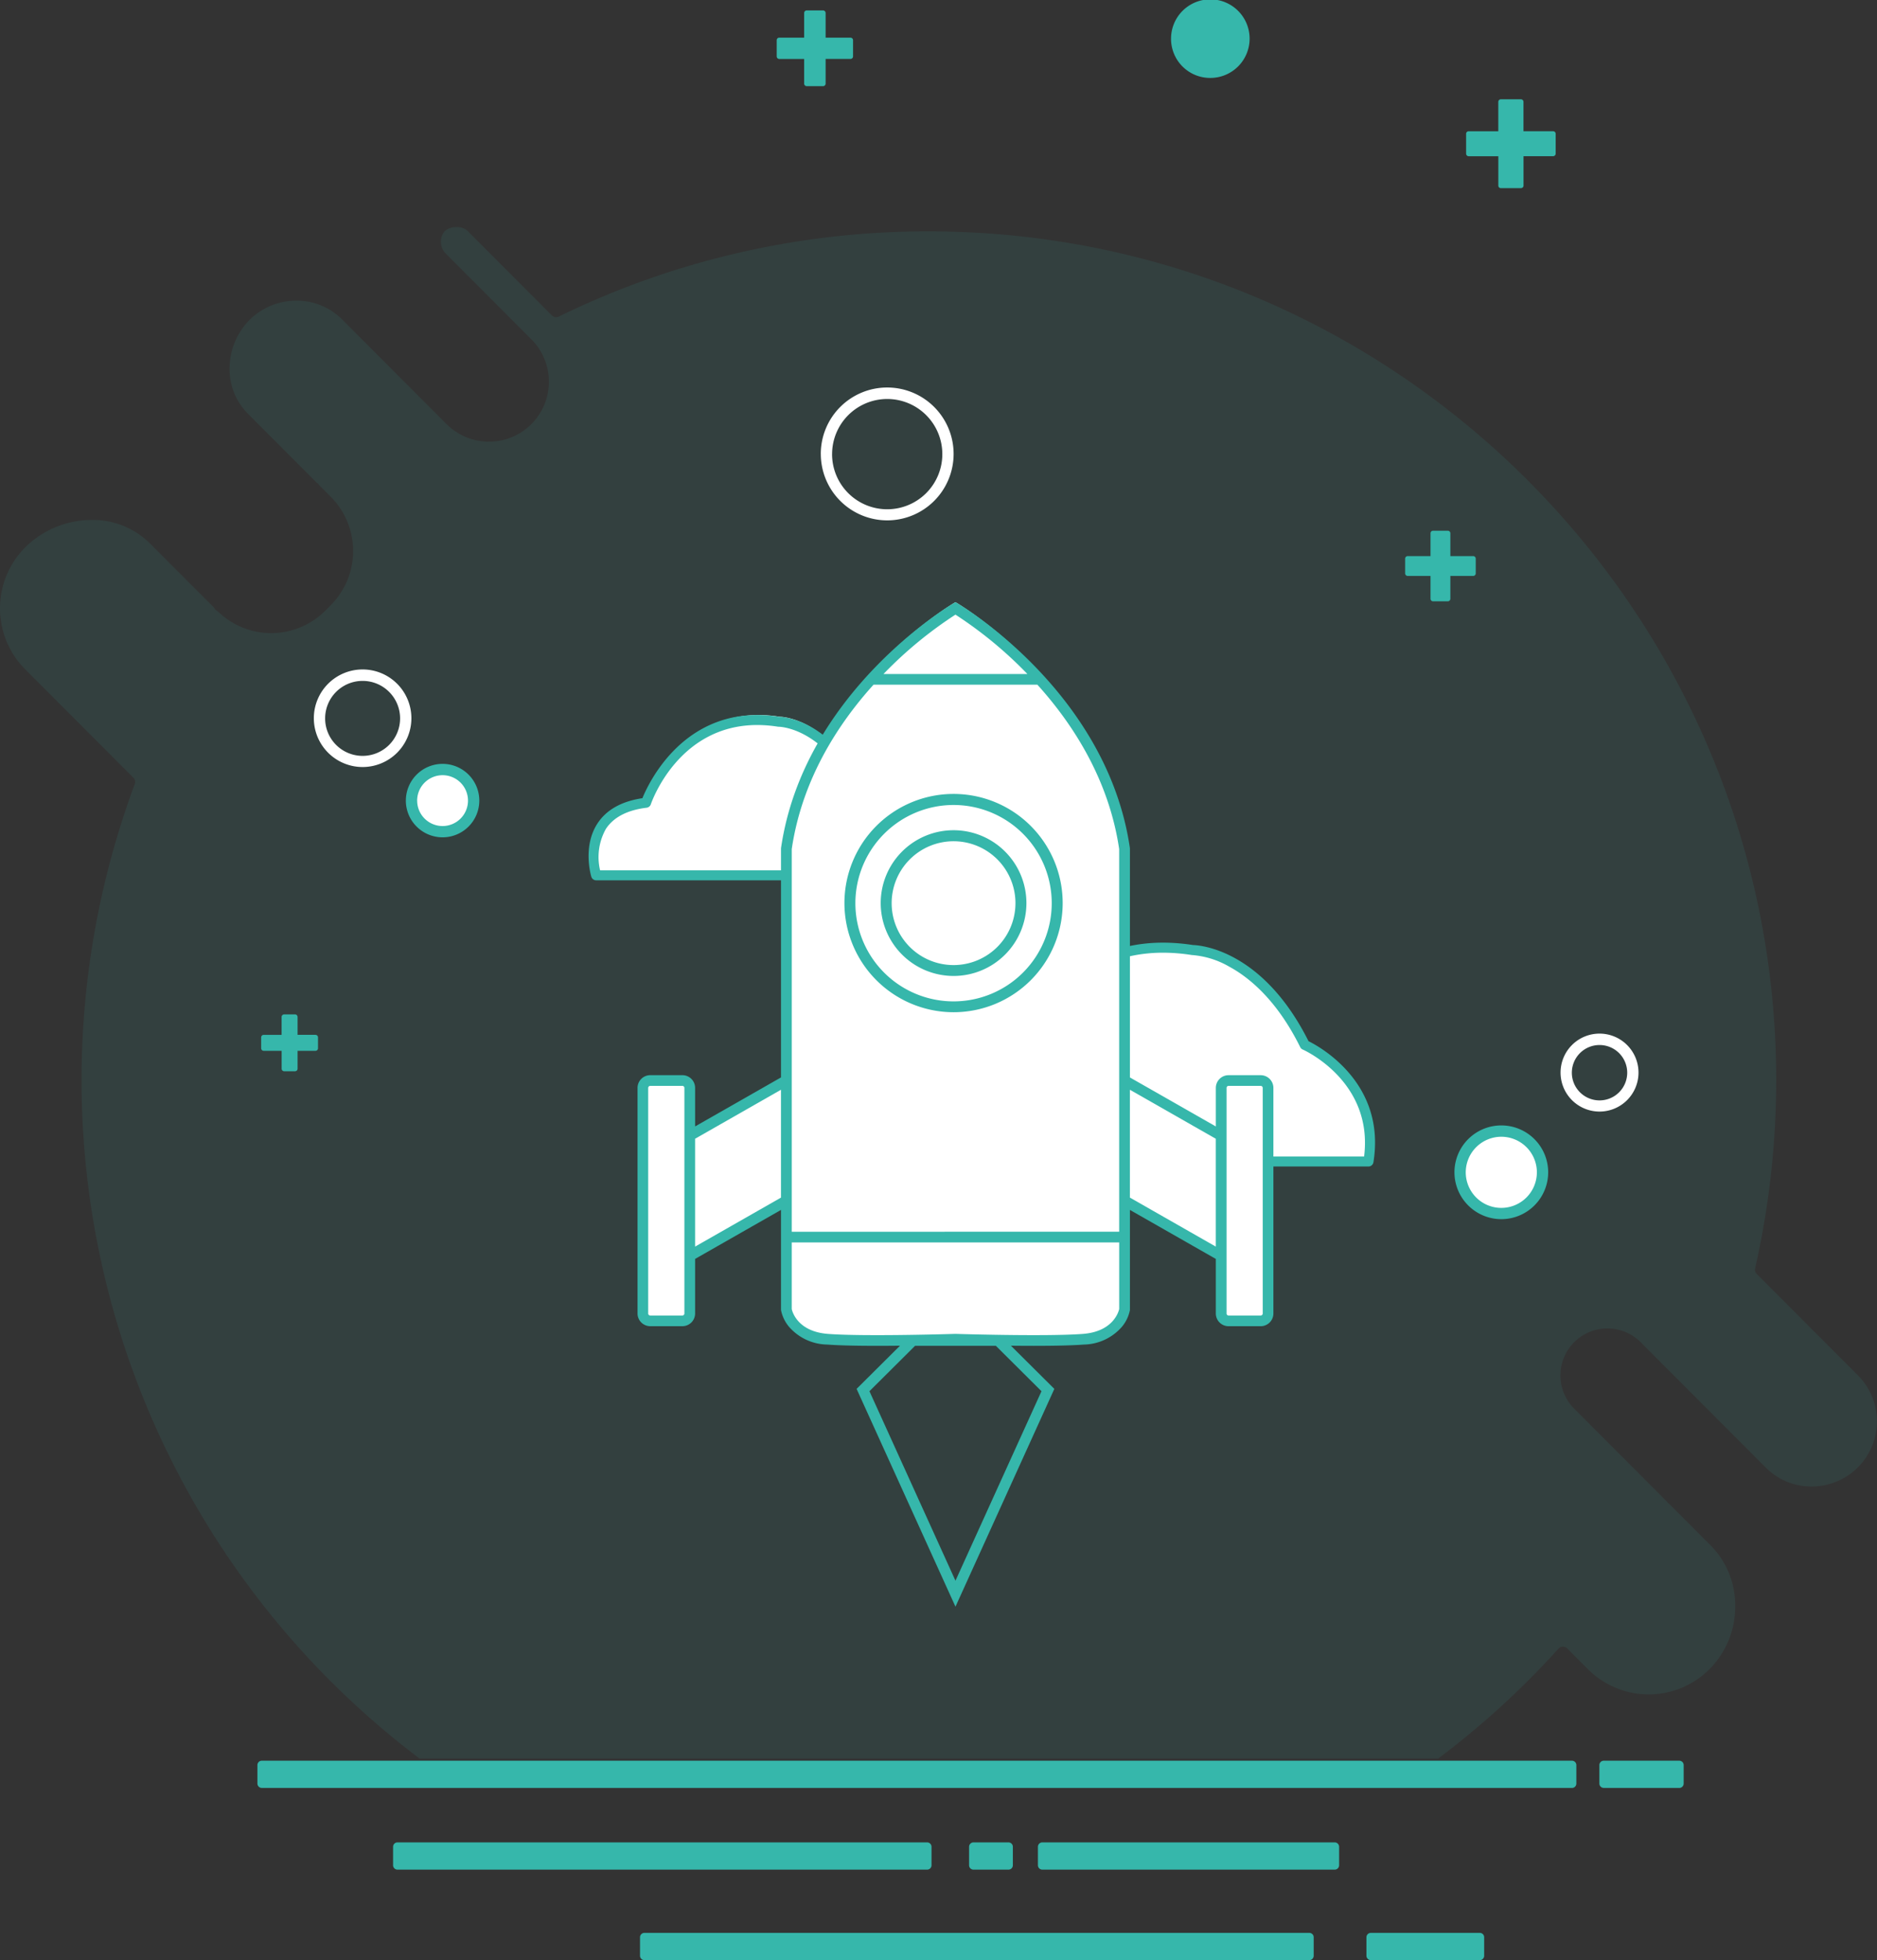 <svg xmlns="http://www.w3.org/2000/svg" width="295" height="308" viewBox="0 0 295 308"><rect x="0" y="0" width="295" height="308" fill="#333333" stroke="none"/><defs><style>.a,.c{fill:#36b7ab;}.a{opacity:0.1;}.b{fill:none;}.d{fill:#fff;}</style></defs><g transform="translate(-168.653 -986.051)"><path class="a" d="M240.427,1021.74a2.764,2.764,0,0,0-1.888.634,2.649,2.649,0,0,0,.054,3.4l13.525,13.551a9.422,9.422,0,1,1-13.312,13.337l-4.207-4.214a.933.933,0,0,1-.259-.26l-11.94-11.963a10.026,10.026,0,0,0-7.157-2.927,10.369,10.369,0,0,0-7.39,3.043,10.872,10.872,0,0,0-3.112,7.371,9.938,9.938,0,0,0,2.849,7.329l10.871,10.89a.929.929,0,0,1,.366.366l1.809,1.813a12.074,12.074,0,0,1,0,17.033l-.86.863a12.008,12.008,0,0,1-16.942.06.926.926,0,0,1-.479-.429l-.04-.089L192.181,1071.4a12.739,12.739,0,0,0-9.117-3.647,14.868,14.868,0,0,0-10.459,4.314,13.574,13.574,0,0,0,0,19.149l17.017,17.046a.93.93,0,0,1,.214.98A133.549,133.549,0,0,0,234.6,1262.381H394.686a133.048,133.048,0,0,0,18.922-17.289.936.936,0,0,1,.663-.307h0a.958.958,0,0,1,.674.272l3.269,3.273a13.495,13.495,0,0,0,19.114,0,13.909,13.909,0,0,0,4.043-9.741,13.413,13.413,0,0,0-3.876-9.721l-6.423-6.435a.929.929,0,0,1-.34-.337l-.005-.009-14.644-14.671a7.384,7.384,0,1,1,10.434-10.451l11.744,11.763.025.026.08.081,7.835,7.848a10.019,10.019,0,0,0,7.15,2.942,10.235,10.235,0,0,0,7.324-17.442l-15.93-15.958a.928.928,0,0,1-.248-.859,134.381,134.381,0,0,0,3.317-29.537c0-73.568-59.741-133.419-133.174-133.419A131.712,131.712,0,0,0,256.46,1035.8a.918.918,0,0,1-1.059-.177l-13.317-13.342a2.4,2.4,0,0,0-1.657-.54"/><path class="b" d="M191.952,1003.232a8.865,8.865,0,1,0,8.869,8.865,8.867,8.867,0,0,0-8.869-8.865"/><path class="b" d="M198.632,1008.461a10.352,10.352,0,1,0,10.357,10.352,10.355,10.355,0,0,0-10.357-10.352"/><path class="c" d="M404.538,1015.618a.4.4,0,0,1-.4-.4V1010.6h-4.661a.4.4,0,0,1-.4-.4v-3.126a.4.4,0,0,1,.4-.4h4.657v-4.62a.4.4,0,0,1,.4-.4h3.159a.4.4,0,0,1,.4.4v4.616h4.658a.4.4,0,0,1,.4.4v3.123a.4.4,0,0,1-.4.4H408.1v4.619a.4.4,0,0,1-.4.4Zm-109.1-16.029a.4.4,0,0,1-.4-.4v-3.874h-3.913a.4.4,0,0,1-.4-.4v-2.55a.4.4,0,0,1,.4-.4h3.913v-3.875a.4.4,0,0,1,.4-.4h2.574a.4.4,0,0,1,.4.4v3.878h3.911a.4.4,0,0,1,.4.4v2.543a.4.4,0,0,1-.4.4h-3.91v3.878a.4.4,0,0,1-.4.4Zm57.263-7.416a6.174,6.174,0,1,1,6.172,6.124A6.147,6.147,0,0,1,352.7,992.173Z"/><path class="d" d="M398.168,1169.981a6.47,6.47,0,1,1,6.471,6.459A6.465,6.465,0,0,1,398.168,1169.981Zm15.751-15.381a6.125,6.125,0,1,1,6.125,6.115A6.127,6.127,0,0,1,413.919,1154.6Zm1.774,0a4.351,4.351,0,1,0,4.351-4.343A4.353,4.353,0,0,0,415.693,1154.6Zm-182.161-42.89a4.877,4.877,0,1,1,4.878,4.871A4.874,4.874,0,0,1,233.533,1111.71Zm-15.555-12.786a7.666,7.666,0,1,1,7.666,7.652A7.668,7.668,0,0,1,217.978,1098.923Zm1.775,0a5.891,5.891,0,1,0,5.891-5.882A5.893,5.893,0,0,0,219.753,1098.923Zm77.9-41.528a10.438,10.438,0,1,1,10.438,10.421A10.442,10.442,0,0,1,297.656,1057.4Zm1.774,0a8.664,8.664,0,1,0,8.664-8.65A8.667,8.667,0,0,0,299.43,1057.4Z"/><path class="c" d="M397.243,1170.259a7.365,7.365,0,1,1,7.365,7.362A7.372,7.372,0,0,1,397.243,1170.259Zm1.776,0a5.589,5.589,0,1,0,5.589-5.587A5.595,5.595,0,0,0,399.019,1170.259Zm-185.7-15.879a.4.4,0,0,1-.4-.4v-2.811H210.1a.4.4,0,0,1-.4-.4v-1.71a.4.4,0,0,1,.4-.4h2.812v-2.811a.4.4,0,0,1,.4-.4h1.71a.4.4,0,0,1,.4.4v2.811h2.812a.4.4,0,0,1,.4.4v1.71a.4.4,0,0,1-.4.4h-2.812v2.811a.4.4,0,0,1-.4.4Zm19.122-42.526a5.771,5.771,0,1,1,5.771,5.768A5.776,5.776,0,0,1,232.437,1111.855Zm1.776,0a3.994,3.994,0,1,0,3.995-3.994A4,4,0,0,0,234.213,1111.855Zm159.664-31.316a.4.4,0,0,1-.4-.4v-3.587h-3.588a.4.4,0,0,1-.4-.4v-2.318a.4.4,0,0,1,.4-.4h3.588v-3.588a.4.4,0,0,1,.4-.4H396.2a.4.4,0,0,1,.4.4v3.586h3.588a.4.4,0,0,1,.4.4v2.318a.4.4,0,0,1-.4.4H396.6v3.587a.4.4,0,0,1-.4.4Z"/><path class="c" d="M384.1,1294.051a.69.69,0,0,1-.69-.685v-2.912a.69.69,0,0,1,.69-.685h17.126a.689.689,0,0,1,.689.685v2.912a.689.689,0,0,1-.689.685Zm-114.169,0a.689.689,0,0,1-.689-.685v-2.912a.689.689,0,0,1,.689-.685h104.5a.69.69,0,0,1,.69.685v2.912a.69.69,0,0,1-.69.685Zm62.538-14.218a.69.69,0,0,1-.69-.685v-2.912a.69.69,0,0,1,.69-.685h45.958a.689.689,0,0,1,.689.685v2.912a.689.689,0,0,1-.689.685Zm-10.82,0a.689.689,0,0,1-.689-.685v-2.912a.689.689,0,0,1,.689-.685h5.5a.69.69,0,0,1,.691.685v2.912a.69.69,0,0,1-.691.685Zm-90.528,0a.69.69,0,0,1-.69-.685v-2.912a.69.69,0,0,1,.69-.685h83.246a.689.689,0,0,1,.689.685v2.912a.689.689,0,0,1-.689.685Zm189.587-12.842a.689.689,0,0,1-.689-.685V1263.4a.69.69,0,0,1,.689-.685h11.87a.69.69,0,0,1,.69.685v2.912a.69.69,0,0,1-.69.685Zm-210.909,0a.69.69,0,0,1-.69-.685V1263.4a.69.69,0,0,1,.69-.685H415.712a.69.69,0,0,1,.689.685v2.912a.689.689,0,0,1-.689.685Z"/><path class="d" d="M316.608,1168.16s-4.188-13.943,10.729-15.785c0,0,7.066-21.047,28.526-17.626,0,0,10.206,0,17.534,15,0,0,12.037,5.262,9.944,18.415Zm-53.882-45.222s-3.04-10.126,7.792-11.464c0,0,5.131-15.284,20.715-12.8,0,0,7.412,0,12.733,10.891,0,0,8.743,3.821,7.223,13.374Z"/><path class="c" d="M316.571,1169.346a.792.792,0,0,1-.758-.559c-.079-.26-1.9-6.418,1.305-11.3,1.907-2.9,5.161-4.7,9.678-5.343,1.142-2.868,7.959-17.971,24.653-17.971a30.783,30.783,0,0,1,4.694.374c1,.024,10.9.632,18.166,15.106,1.833.907,12.2,6.627,10.2,19.029a.79.79,0,0,1-.781.662Zm11.547-16.232a.79.79,0,0,1-.653.529c-4.274.521-7.308,2.1-9.016,4.7-2.286,3.474-1.6,7.9-1.26,9.435h65.854c1.484-11.857-9.523-16.758-9.637-16.807a.792.792,0,0,1-.4-.374c-3.688-7.459-8.1-11-11.156-12.651a13.756,13.756,0,0,0-5.782-1.821.74.74,0,0,1-.121-.009,29.012,29.012,0,0,0-4.5-.365C334.22,1135.745,328.178,1152.94,328.118,1153.114Zm-65.771-28.739a.792.792,0,0,1-.758-.559c-.058-.192-1.406-4.757.974-8.384,1.4-2.137,3.774-3.468,7.054-3.959.972-2.379,6.016-13.071,18.057-13.071a22.333,22.333,0,0,1,3.43.274c.836.024,8.046.547,13.333,11.024,1.531.773,8.911,5.008,7.461,14.012a.79.79,0,0,1-.782.662Zm8.591-11.934a.8.8,0,0,1-.654.529c-3.041.37-5.193,1.488-6.4,3.32a9.023,9.023,0,0,0-.918,6.513h47.457c.917-8.316-6.813-11.758-6.893-11.792a.782.782,0,0,1-.394-.375c-5.047-10.2-11.822-10.387-12.109-10.389a.835.835,0,0,1-.119-.01,20.812,20.812,0,0,0-3.237-.262C275.342,1099.974,271.111,1111.932,270.937,1112.44Z"/><path class="d" d="M318.819,1196.34s-14.367.447-20.2,0-6.51-4.7-6.51-4.7v-17.227l-15.264,8.725v9.129a1.162,1.162,0,0,1-1.162,1.162H270.6a1.166,1.166,0,0,1-1.167-1.166v-35.705a1.163,1.163,0,0,1,1.163-1.162h5.079a1.166,1.166,0,0,1,1.166,1.166v7.559l15.264-8.725v-36.692c3.592-24.61,26.713-38.034,26.713-38.034s23.121,13.423,26.712,38.034V1155.4l15.265,8.725v19.017l-15.265-8.725v17.227s-.673,4.25-6.509,4.7c-1.946.149-4.839.2-7.832.2C325.2,1196.538,318.819,1196.34,318.819,1196.34Zm43.144-2.909a1.166,1.166,0,0,1-1.167-1.166v-35.705a1.162,1.162,0,0,1,1.162-1.162h5.079a1.167,1.167,0,0,1,1.167,1.167v35.7a1.162,1.162,0,0,1-1.163,1.162Z"/><path class="c" d="M301.369,1127.962a17.15,17.15,0,1,1,17.15,17.142A17.165,17.165,0,0,1,301.369,1127.962Zm1.72,0a15.43,15.43,0,1,0,15.43-15.421A15.444,15.444,0,0,0,303.089,1127.962Zm3.981,0a11.45,11.45,0,1,1,11.449,11.444A11.458,11.458,0,0,1,307.07,1127.962Zm1.72,0a9.729,9.729,0,1,0,9.729-9.724A9.738,9.738,0,0,0,308.789,1127.962Z"/><path class="c" d="M303.281,1204.289l6.822-6.785c-1.179.013-2.4.021-3.592.021-3.479,0-6.123-.067-7.857-.2a8.121,8.121,0,0,1-6.01-2.812,5.86,5.86,0,0,1-1.234-2.559l-.01-.13v-15.656l-13.5,7.7v8.577a2,2,0,0,1-2,1.994h-5.048a2,2,0,0,1-2-1.994v-35.455a2,2,0,0,1,2-1.994H275.9a2,2,0,0,1,2,1.994v6.059l13.5-7.7v-36l.008-.061c3.59-24.552,26.753-38.233,26.986-38.368l.426-.247.424.247c.233.135,23.4,13.815,26.987,38.368l.008.121v35.944l13.5,7.7v-6.06a2,2,0,0,1,2-1.994h5.048a2,2,0,0,1,2,1.994v35.455a2,2,0,0,1-2,1.994h-5.048a2,2,0,0,1-2-1.994v-8.578l-13.5-7.7v15.721l-.011.065a5.848,5.848,0,0,1-1.234,2.559,8.117,8.117,0,0,1-6.01,2.812c-1.734.133-4.378.2-7.856.2h0c-1.2,0-2.413-.008-3.592-.021l6.823,6.785-15.538,34.223Zm2.019.367,13.52,29.776,13.519-29.776-7.169-7.131h-12.7Zm25.827-8.81h0c3.436,0,6.035-.066,7.725-.195,4.746-.362,5.6-3.468,5.7-3.907v-10.469H293.087v10.47c.1.455.946,3.543,5.7,3.906,1.69.129,4.29.195,7.726.195,5.875,0,12.218-.195,12.282-.2C318.909,1195.651,325.254,1195.846,331.127,1195.846Zm30.3-38.854v35.455a.319.319,0,0,0,.317.314h5.048a.32.32,0,0,0,.317-.314v-35.455a.32.32,0,0,0-.317-.314h-5.048A.319.319,0,0,0,361.425,1156.992Zm-90.9,0v35.455a.32.32,0,0,0,.317.314H275.9a.319.319,0,0,0,.317-.314v-35.455a.319.319,0,0,0-.317-.314h-5.048A.32.32,0,0,0,270.53,1156.992Zm89.207,24.942v-16.947l-13.5-7.7v16.945Zm-81.837,0,13.5-7.7v-16.947l-13.5,7.7Zm66.651-2.337v-60.128c-1.611-10.907-7.233-19.606-12.854-25.831H305.941c-5.621,6.225-11.243,14.924-12.853,25.831V1179.6Zm-14.425-87.638a64.246,64.246,0,0,0-11.306-9.328,64.209,64.209,0,0,0-11.308,9.328Z"/></g></svg>